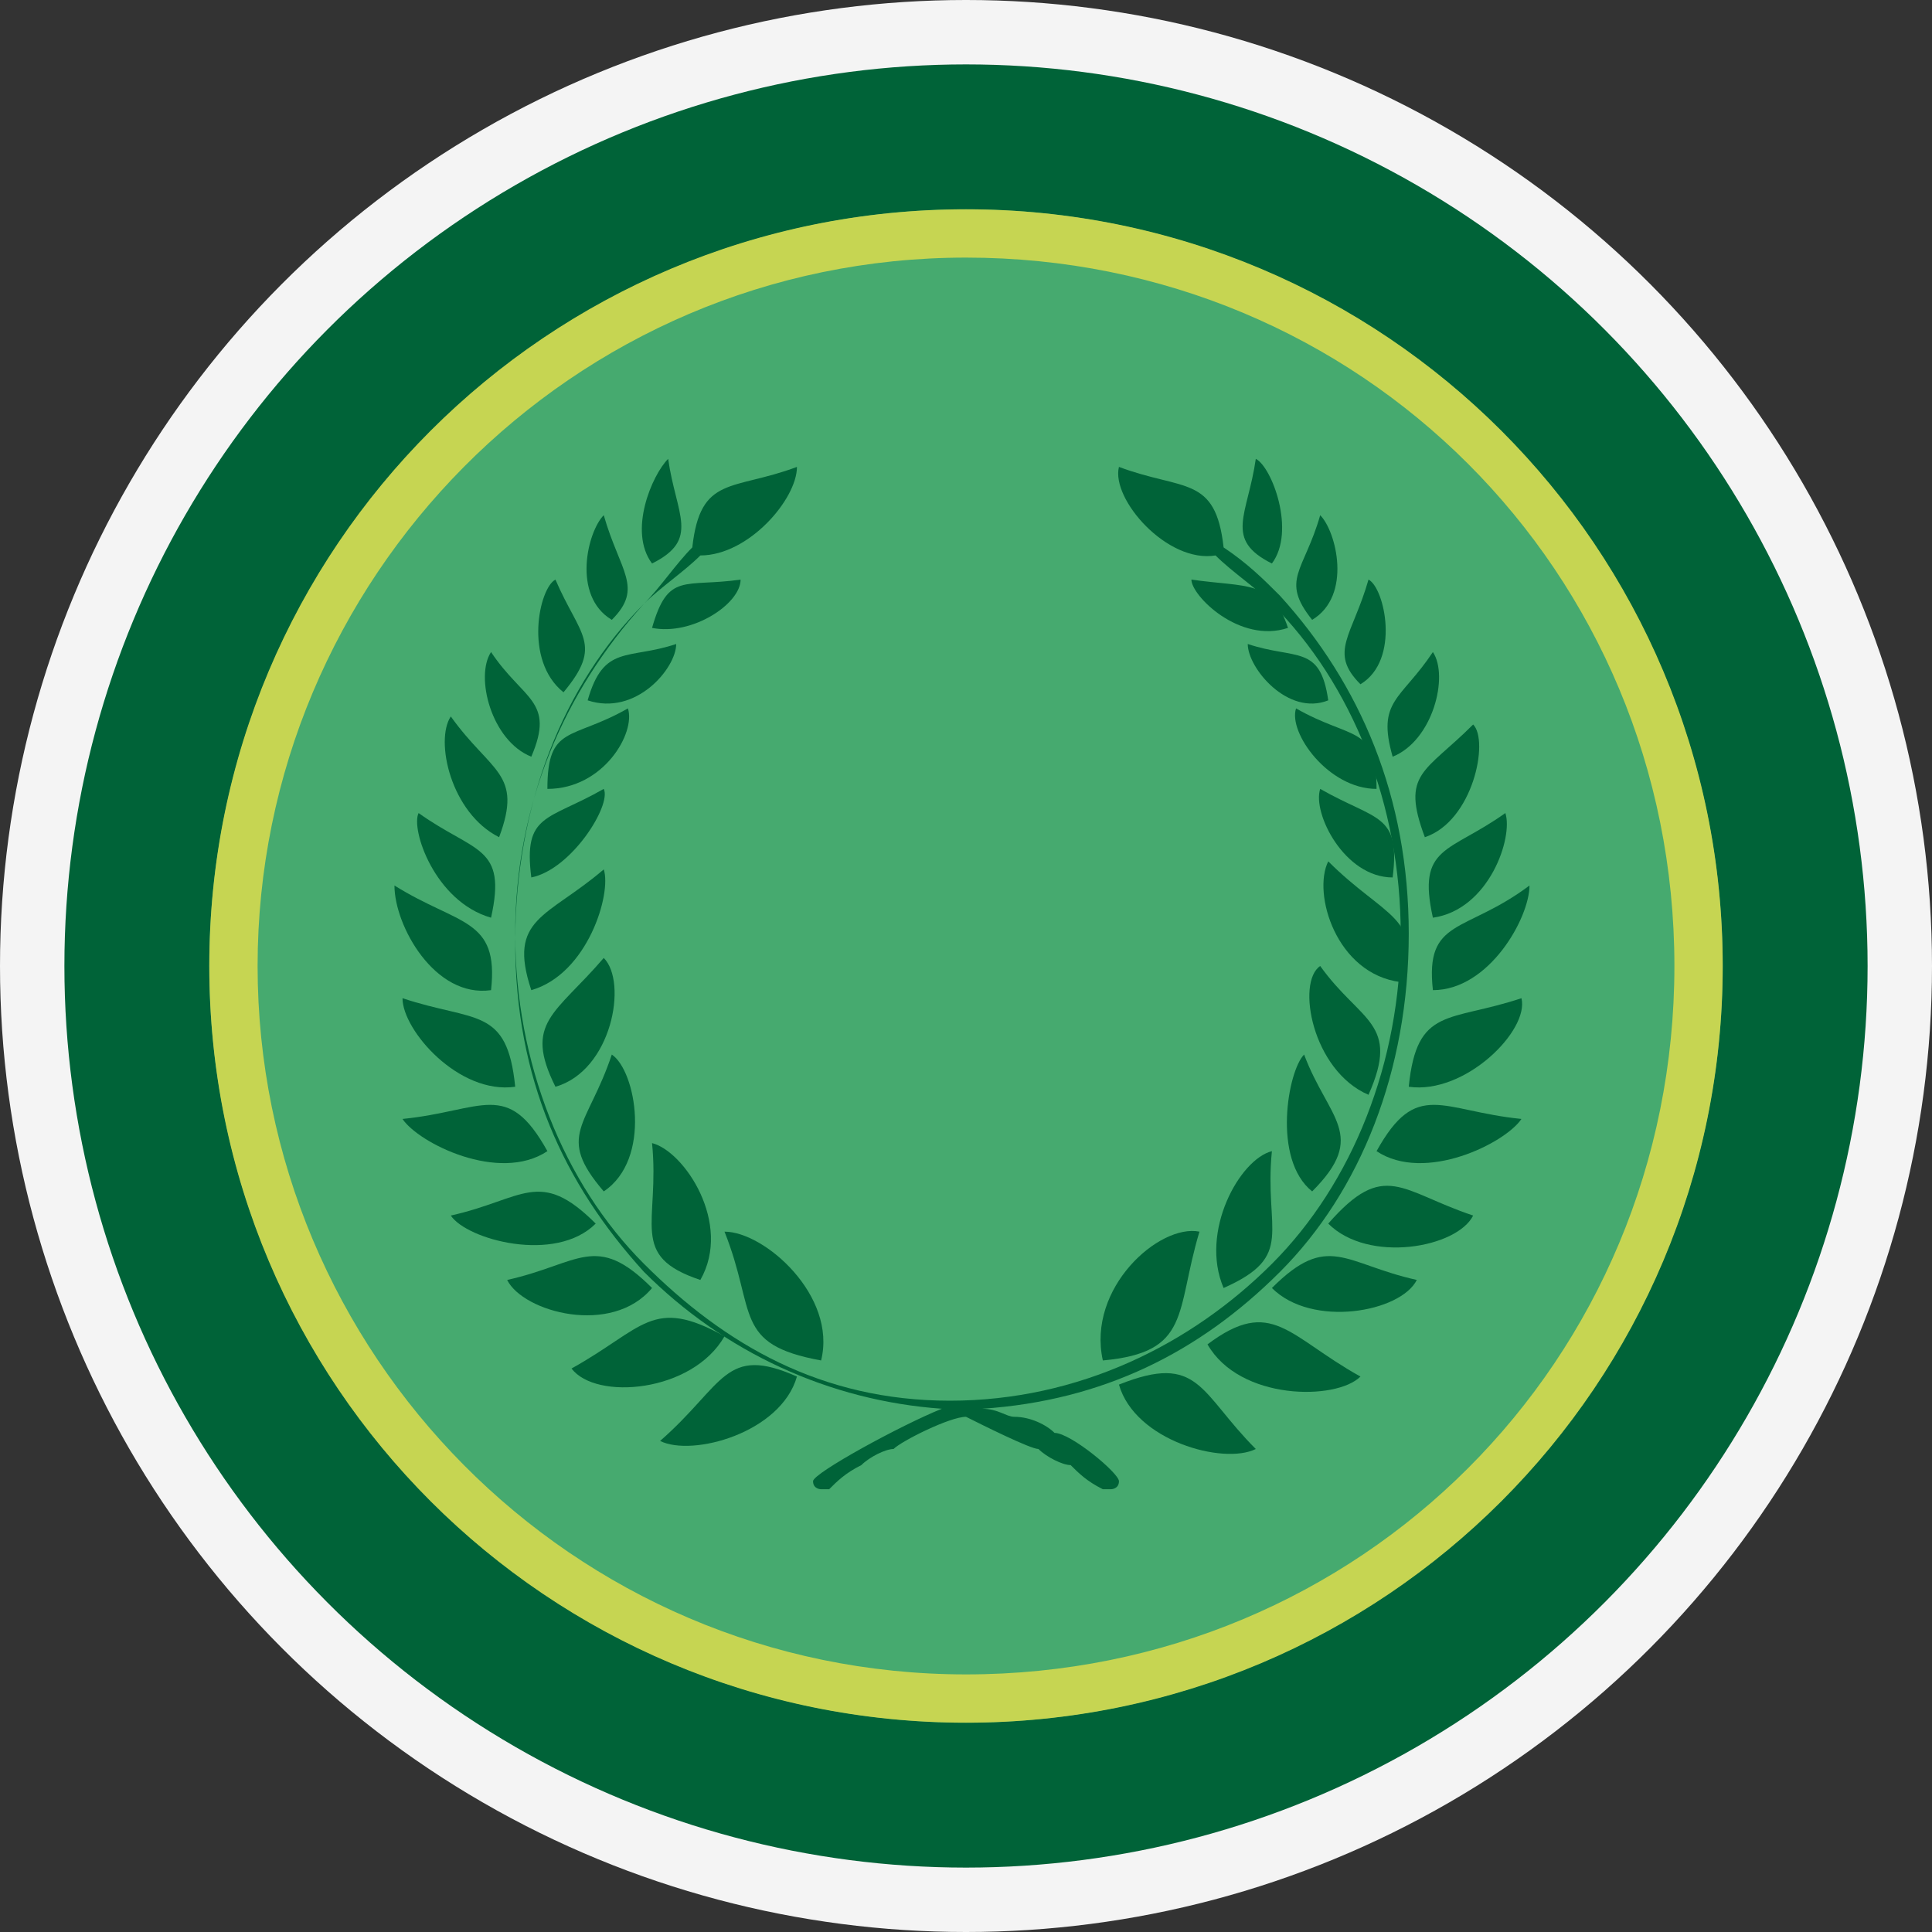 <?xml version="1.0" encoding="utf-8"?>
<!-- Generator: Adobe Illustrator 27.0.0, SVG Export Plug-In . SVG Version: 6.00 Build 0)  -->
<svg version="1.1" id="Capa_1" xmlns="http://www.w3.org/2000/svg" xmlns:xlink="http://www.w3.org/1999/xlink" x="0px" y="0px"
	 viewBox="0 0 24 24" style="enable-background:new 0 0 24 24;" xml:space="preserve">
<rect x="0" y="0" width="24" height="24" fill="#333333" stroke="none"/>
<style type="text/css">
	.st0{fill:#F4F4F4;}
	.st1{fill:#006338;}
	.st2{fill:#46AA6F;}
	.st3{fill:#C6D552;}
</style>
<g>
	<circle class="st0" cx="12" cy="12" r="12"/>
	<ellipse class="st1" cx="12" cy="12" rx="11.2" ry="11.2"/>
	<circle class="st2" cx="12" cy="12" r="9.4"/>
	<path class="st3" d="M12,2.6c-5.2,0-9.4,4.2-9.4,9.4s4.2,9.4,9.4,9.4s9.4-4.2,9.4-9.4S17.2,2.6,12,2.6z M12,20.8
		c-4.9,0-8.8-4-8.8-8.8S7.1,3.2,12,3.2s8.8,3.9,8.8,8.8S16.9,20.8,12,20.8z"/>
</g>
<g>
	<g>
		<path class="st1" d="M13.7,16.9c1.1-0.1,0.9-0.6,1.2-1.6C14.4,15.2,13.5,16,13.7,16.9z"/>
		<path class="st1" d="M14.8,7.2c0,0.2,0.6,0.8,1.2,0.6C15.8,7.2,15.5,7.3,14.8,7.2z"/>
		<path class="st1" d="M15.2,16c0.9-0.4,0.5-0.7,0.6-1.7C15.4,14.4,14.9,15.3,15.2,16z"/>
		<path class="st1" d="M16.4,9.8c-0.1,0.3,0.3,1.1,0.9,1.1C17.4,10.1,17.1,10.2,16.4,9.8z"/>
		<path class="st1" d="M15.5,8c0,0.3,0.5,0.9,1,0.7C16.4,8,16.1,8.2,15.5,8z"/>
		<path class="st1" d="M16.1,8.8c-0.1,0.3,0.4,1,1,1C17.1,9,16.8,9.2,16.1,8.8z"/>
		<path class="st1" d="M7.6,13.1c-0.3,0.9-0.7,1-0.1,1.7C8.1,14.4,7.9,13.3,7.6,13.1z"/>
		<path class="st1" d="M7.5,11.9c-0.6,0.7-1,0.8-0.6,1.6C7.6,13.3,7.8,12.2,7.5,11.9z"/>
		<path class="st1" d="M7.8,8.8c-0.7,0.4-1,0.2-1,1C7.5,9.8,7.9,9.1,7.8,8.8z"/>
		<path class="st1" d="M6.6,10.9c0.5-0.1,1-0.9,0.9-1.1C6.8,10.2,6.5,10.1,6.6,10.9z"/>
		<path class="st1" d="M6.6,12.3c0.7-0.2,1-1.2,0.9-1.5C6.8,11.4,6.3,11.4,6.6,12.3z"/>
		<path class="st1" d="M8.4,8C7.8,8.2,7.5,8,7.3,8.7C7.9,8.9,8.4,8.3,8.4,8z"/>
		<path class="st1" d="M17.3,9.4c0.5-0.2,0.7-1,0.5-1.3C17.4,8.7,17.1,8.7,17.3,9.4z"/>
		<path class="st1" d="M17,7.2c-0.2,0.7-0.5,0.9-0.1,1.3C17.4,8.2,17.2,7.3,17,7.2z"/>
		<path class="st1" d="M17.7,10.4c0.6-0.2,0.8-1.2,0.6-1.4C17.7,9.6,17.4,9.6,17.7,10.4z"/>
		<path class="st1" d="M17.8,11.4c0.7-0.1,1-1,0.9-1.3C18,10.6,17.6,10.5,17.8,11.4z"/>
		<path class="st1" d="M16.5,10.7c-0.2,0.4,0.1,1.4,0.9,1.5C17.7,11.4,17.2,11.4,16.5,10.7z"/>
		<path class="st1" d="M17.8,12.3c0.7,0,1.2-0.9,1.2-1.3C18.2,11.6,17.7,11.4,17.8,12.3z"/>
		<path class="st1" d="M16.3,14.8c0.7-0.7,0.2-0.9-0.1-1.7C16,13.3,15.8,14.4,16.3,14.8z"/>
		<path class="st1" d="M16.4,6.4c-0.2,0.7-0.5,0.8-0.1,1.3C16.8,7.4,16.6,6.6,16.4,6.4z"/>
		<path class="st1" d="M17,13.6c0.4-0.9-0.1-0.9-0.6-1.6C16.1,12.2,16.3,13.3,17,13.6z"/>
		<path class="st1" d="M15.8,7c0.3-0.4,0-1.2-0.2-1.3C15.5,6.4,15.2,6.7,15.8,7z"/>
		<path class="st1" d="M13.9,17.2c0.2,0.7,1.3,1,1.7,0.8C14.9,17.3,14.9,16.8,13.9,17.2z"/>
		<path class="st1" d="M8.2,17.9c0.4,0.2,1.5-0.1,1.7-0.8C9,16.7,9,17.2,8.2,17.9z"/>
		<path class="st1" d="M9,16.6c-0.9-0.5-1-0.1-1.9,0.4C7.4,17.4,8.6,17.3,9,16.6z"/>
		<path class="st1" d="M7.4,15.2c-0.7-0.7-0.9-0.3-1.8-0.1C5.8,15.4,6.9,15.7,7.4,15.2z"/>
		<path class="st1" d="M8.1,16c-0.7-0.7-0.9-0.3-1.8-0.1C6.5,16.3,7.6,16.6,8.1,16z"/>
		<path class="st1" d="M8.7,15.9c0.4-0.7-0.2-1.6-0.6-1.7C8.2,15.2,7.8,15.6,8.7,15.9z"/>
		<path class="st1" d="M16.5,15.2c0.5,0.5,1.6,0.3,1.8-0.1C17.4,14.8,17.2,14.4,16.5,15.2z"/>
		<path class="st1" d="M17.5,13.5c0.7,0.1,1.5-0.7,1.4-1.1C18,12.7,17.6,12.5,17.5,13.5z"/>
		<path class="st1" d="M17.1,14.3c0.6,0.4,1.6-0.1,1.8-0.4C17.9,13.8,17.6,13.4,17.1,14.3z"/>
		<path class="st1" d="M15,16.7c0.4,0.7,1.6,0.7,1.9,0.4C16,16.6,15.8,16.1,15,16.7z"/>
		<path class="st1" d="M6.8,14.3C6.3,13.4,6,13.8,5,13.9C5.2,14.2,6.2,14.7,6.8,14.3z"/>
		<path class="st1" d="M15.8,16c0.5,0.5,1.6,0.3,1.8-0.1C16.7,15.7,16.5,15.3,15.8,16z"/>
		<path class="st1" d="M13.1,17.8c-0.1-0.1-0.3-0.2-0.5-0.2c-0.1,0-0.2-0.1-0.4-0.1c1.5-0.1,2.7-0.7,3.7-1.7c1-1,1.6-2.5,1.6-4.2
			s-0.6-3.1-1.6-4.2c-0.2-0.2-0.4-0.4-0.7-0.6c-0.1-0.9-0.5-0.7-1.3-1c-0.1,0.4,0.6,1.2,1.2,1.1c0.2,0.2,0.5,0.4,0.7,0.6
			c1,1,1.6,2.5,1.6,4.1s-0.6,3.1-1.6,4.1s-2.4,1.7-4,1.7S9,16.7,8,15.7c-1-1-1.6-2.5-1.6-4.1S7,8.6,8,7.5c0.2-0.2,0.5-0.4,0.7-0.6
			c0.6,0,1.2-0.7,1.2-1.1c-0.8,0.3-1.2,0.1-1.3,1l0,0C8.4,7,8.2,7.3,8,7.5c-1,1-1.6,2.5-1.6,4.2S7,14.7,8,15.8c1,1,2.3,1.6,3.7,1.7
			c-0.5,0.2-1.6,0.8-1.6,0.9c0,0.1,0.1,0.1,0.1,0.1h0.1c0.1-0.1,0.2-0.2,0.4-0.3c0.1-0.1,0.3-0.2,0.4-0.2c0.1-0.1,0.7-0.4,0.9-0.4
			H12l0,0c0.2,0.1,0.8,0.4,0.9,0.4c0.1,0.1,0.3,0.2,0.4,0.2c0.1,0.1,0.2,0.2,0.4,0.3h0.1c0,0,0.1,0,0.1-0.1
			C13.9,18.3,13.3,17.8,13.1,17.8z"/>
		<path class="st1" d="M7.5,6.4c-0.2,0.2-0.4,1,0.1,1.3C8,7.3,7.7,7.1,7.5,6.4z"/>
		<path class="st1" d="M6.9,7.2C6.7,7.3,6.5,8.2,7,8.6C7.5,8,7.2,7.9,6.9,7.2z"/>
		<path class="st1" d="M8.3,5.7C8.1,5.9,7.8,6.6,8.1,7C8.7,6.7,8.4,6.4,8.3,5.7z"/>
		<path class="st1" d="M9.2,7.2C8.5,7.3,8.3,7.1,8.1,7.8C8.6,7.9,9.2,7.5,9.2,7.2z"/>
		<path class="st1" d="M10.2,16.9c0.2-0.8-0.7-1.6-1.2-1.6C9.4,16.3,9.1,16.7,10.2,16.9z"/>
		<path class="st1" d="M6.4,13.5c-0.1-1-0.5-0.8-1.4-1.1C5,12.8,5.7,13.6,6.4,13.5z"/>
		<path class="st1" d="M6.1,11.4c0.2-0.9-0.2-0.8-0.9-1.3C5.1,10.3,5.4,11.2,6.1,11.4z"/>
		<path class="st1" d="M6.6,9.4c0.3-0.7-0.1-0.7-0.5-1.3C5.9,8.4,6.1,9.2,6.6,9.4z"/>
		<path class="st1" d="M6.1,12.3c0.1-0.9-0.4-0.8-1.2-1.3C4.9,11.5,5.4,12.4,6.1,12.3z"/>
		<path class="st1" d="M6.2,10.4c0.3-0.8-0.1-0.8-0.6-1.5C5.4,9.2,5.6,10.1,6.2,10.4z"/>
	</g>
</g>
</svg>
